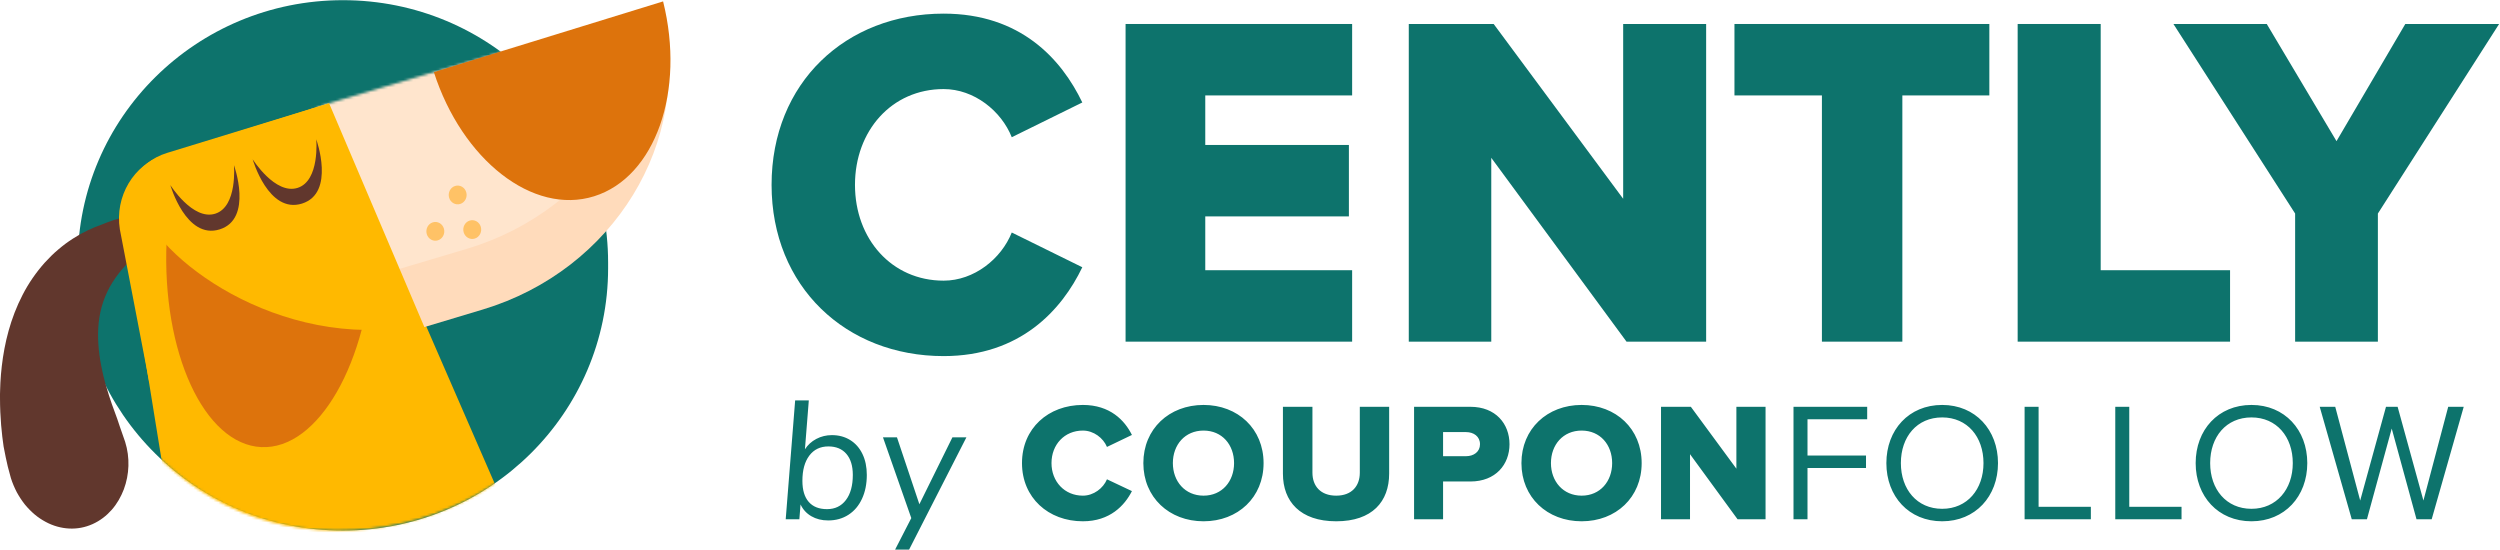 <?xml version="1.0" encoding="UTF-8"?>
<svg width="996px" height="219px" viewBox="0 0 996 219" version="1.1" xmlns="http://www.w3.org/2000/svg" xmlns:xlink="http://www.w3.org/1999/xlink">
    <!-- Generator: Sketch 47.1 (45422) - http://www.bohemiancoding.com/sketch -->
    <title>Cently Logo Green</title>
    <desc>Created with Sketch.</desc>
    <defs>
        <path d="M85.344,170.693 C122.732,170.793 155.234,153.751 174.649,126.516 L168.977,5.483 C167.877,3.77 166.729,2.092 165.535,0.452 L1.438,0.452 C1.042,0.996 0.651,1.544 0.266,2.096 L0.266,124.59 C18.816,151.145 47.956,170.593 85.344,170.693 Z" id="path-1"></path>
        <path d="M177.566,0.277 L47.352,39.081 C28.246,44.771 -6.163,81.205 10.062,95.405 L22.52,121.385 L88.398,121.385 L108.341,115.446 C142.217,105.358 167.269,80.464 177.566,50.89 L177.566,0.277 Z" id="path-3"></path>
    </defs>
    <g id="Approved-Designs" stroke="none" stroke-width="1" fill="none" fill-rule="evenodd">
        <g id="Cently-Logo" transform="translate(-100, -863)">
            <g id="Cently-Logo-Green" transform="translate(100, 861.096)">
                <g id="Cently_logo" fill="#0D736C">
                    <g id="Wordmark">
                        <g transform="translate(307.395, 5.707)">
                            <path d="M68.544,31.683 C80.695,31.683 91.518,40.383 95.693,50.865 L123.795,37.023 C115.44,19.621 99.111,1.626 68.544,1.626 C29.621,1.626 0.001,29.112 0.001,69.847 C0.001,110.382 29.621,138.065 68.544,138.065 C99.111,138.065 115.632,119.676 123.795,102.668 L95.693,88.829 C91.518,99.308 80.695,108.009 68.544,108.009 C47.848,108.009 33.229,91.4 33.229,69.847 C33.229,48.294 47.848,31.683 68.544,31.683" id="Fill-53"></path>
                            <polygon id="Fill-56" points="141.034 132.312 231.297 132.312 231.297 103.85 172.784 103.85 172.784 82.41 230.005 82.41 230.005 53.949 172.784 53.949 172.784 34.214 231.297 34.214 231.297 5.753 141.034 5.753"></polygon>
                            <polygon id="Fill-58" points="339.275 75.389 287.682 5.753 253.862 5.753 253.862 132.312 286.728 132.312 286.728 59.07 340.612 132.312 372.331 132.312 372.331 5.753 339.275 5.753"></polygon>
                            <polygon id="Fill-60" points="485.159 5.753 383.614 5.753 383.614 34.214 418.455 34.214 418.455 132.312 450.503 132.312 450.503 34.214 485.159 34.214"></polygon>
                            <polygon id="Fill-65" points="529.52 5.753 496.441 5.753 496.441 132.312 581.062 132.312 581.062 103.85 529.52 103.85"></polygon>
                            <polygon id="Fill-67" points="650.875 5.753 623.468 52.429 595.679 5.753 558.496 5.753 606.985 81.271 606.985 132.312 639.95 132.312 639.95 81.271 688.248 5.753"></polygon>
                            <path d="M31.292,171.498 C33.397,172.797 35.031,174.644 36.196,177.04 C37.36,179.436 37.942,182.224 37.942,185.404 C37.942,188.986 37.304,192.155 36.028,194.909 C34.751,197.663 32.949,199.79 30.62,201.291 C28.291,202.791 25.604,203.541 22.559,203.541 C20.006,203.541 17.767,202.981 15.842,201.862 C13.916,200.742 12.483,199.175 11.542,197.159 L11.072,203.071 L5.631,203.071 L9.393,155.712 L14.834,155.712 L13.289,175.193 C14.409,173.447 15.92,172.069 17.823,171.062 C19.727,170.054 21.798,169.55 24.037,169.55 C26.769,169.55 29.187,170.2 31.292,171.498 Z M29.612,195.413 C31.449,192.994 32.367,189.658 32.367,185.404 C32.367,181.821 31.516,179.033 29.814,177.04 C28.112,175.048 25.716,174.051 22.626,174.051 C19.402,174.051 16.872,175.271 15.035,177.712 C13.199,180.153 12.281,183.5 12.281,187.755 C12.281,191.427 13.121,194.226 14.8,196.152 C16.48,198.077 18.909,199.04 22.089,199.04 C25.269,199.04 27.776,197.831 29.612,195.413 Z M72.052,170.424 L77.628,170.424 L54.788,215.162 L49.213,215.162 L55.662,202.601 L44.376,170.424 L49.952,170.424 L58.886,197.092 L72.052,170.424 Z M124.016,203.877 C134.831,203.877 140.675,197.562 143.564,191.853 L133.622,187.15 C132.144,190.711 128.315,193.666 124.016,193.666 C116.694,193.666 111.521,188.024 111.521,180.701 C111.521,173.312 116.694,167.737 124.016,167.737 C128.315,167.737 132.144,170.692 133.622,174.253 L143.564,169.483 C140.675,163.639 134.831,157.526 124.016,157.526 C110.245,157.526 99.766,166.863 99.766,180.701 C99.766,194.472 110.245,203.877 124.016,203.877 Z M172.099,203.877 C158.395,203.877 148.117,194.338 148.117,180.701 C148.117,167.065 158.395,157.526 172.099,157.526 C185.802,157.526 196.013,167.065 196.013,180.701 C196.013,194.338 185.802,203.877 172.099,203.877 Z M172.099,193.666 C179.488,193.666 184.257,187.956 184.257,180.701 C184.257,173.379 179.488,167.737 172.099,167.737 C164.709,167.737 159.873,173.379 159.873,180.701 C159.873,187.956 164.709,193.666 172.099,193.666 Z M224.95,203.877 C239.326,203.877 246.043,196.017 246.043,184.866 L246.043,158.265 L234.355,158.265 L234.355,184.53 C234.355,189.837 231.131,193.666 224.95,193.666 C218.703,193.666 215.479,189.837 215.479,184.53 L215.479,158.265 L203.723,158.265 L203.723,184.933 C203.723,195.95 210.575,203.877 224.95,203.877 Z M267.525,203.071 L255.97,203.071 L255.97,158.265 L278.407,158.265 C288.483,158.265 293.992,165.05 293.992,173.178 C293.992,181.239 288.483,188.024 278.407,188.024 L267.525,188.024 L267.525,203.071 Z M276.66,177.947 C279.75,177.947 282.236,176.201 282.236,173.178 C282.236,170.088 279.75,168.341 276.66,168.341 L267.525,168.341 L267.525,177.947 L276.66,177.947 Z M322.728,203.877 C309.024,203.877 298.746,194.338 298.746,180.701 C298.746,167.065 309.024,157.526 322.728,157.526 C336.431,157.526 346.642,167.065 346.642,180.701 C346.642,194.338 336.431,203.877 322.728,203.877 Z M322.728,193.666 C330.117,193.666 334.886,187.956 334.886,180.701 C334.886,173.379 330.117,167.737 322.728,167.737 C315.338,167.737 310.502,173.379 310.502,180.701 C310.502,187.956 315.338,193.666 322.728,193.666 Z M396.001,203.071 L396.001,158.265 L384.38,158.265 L384.38,182.918 L366.242,158.265 L354.352,158.265 L354.352,203.071 L365.906,203.071 L365.906,177.141 L384.85,203.071 L396.001,203.071 Z M412.713,203.071 L412.713,182.65 L436.022,182.65 L436.022,177.679 L412.713,177.679 L412.713,163.236 L436.493,163.236 L436.493,158.265 L407.137,158.265 L407.137,203.071 L412.713,203.071 Z M466.371,203.877 C453.07,203.877 444.136,193.935 444.136,180.701 C444.136,167.468 453.07,157.526 466.371,157.526 C479.604,157.526 488.606,167.468 488.606,180.701 C488.606,193.935 479.604,203.877 466.371,203.877 Z M466.371,198.906 C476.38,198.906 482.828,191.114 482.828,180.701 C482.828,170.222 476.38,162.497 466.371,162.497 C456.294,162.497 449.913,170.222 449.913,180.701 C449.913,191.114 456.294,198.906 466.371,198.906 Z M525.604,203.071 L525.604,198.1 L504.78,198.1 L504.78,158.265 L499.204,158.265 L499.204,203.071 L525.604,203.071 Z M561.729,203.071 L561.729,198.1 L540.905,198.1 L540.905,158.265 L535.33,158.265 L535.33,203.071 L561.729,203.071 Z M589.592,203.877 C576.292,203.877 567.357,193.935 567.357,180.701 C567.357,167.468 576.292,157.526 589.592,157.526 C602.826,157.526 611.827,167.468 611.827,180.701 C611.827,193.935 602.826,203.877 589.592,203.877 Z M589.592,198.906 C599.601,198.906 606.05,191.114 606.05,180.701 C606.05,170.222 599.601,162.497 589.592,162.497 C579.516,162.497 573.134,170.222 573.134,180.701 C573.134,191.114 579.516,198.906 589.592,198.906 Z M661.388,203.071 L674.151,158.265 L667.971,158.265 L658.096,195.614 L647.818,158.265 L643.183,158.265 L632.905,195.614 L622.963,158.265 L616.783,158.265 L629.546,203.071 L635.592,203.071 L645.467,166.931 L655.342,203.071 L661.388,203.071 Z" id="by-COUPONFOLLOW"></path>
                        </g>
                    </g>
                </g>
                <g id="Cently_Head_Outline">
                    <g id="Cently_Head_Fill">
                        <g id="Page-1">
                            <path d="M136.622,213.291 L136.622,213.291 C78.274,213.291 30.973,166.493 30.973,108.766 L30.973,106.5 C30.973,48.773 78.274,1.975 136.622,1.975 C194.97,1.975 242.271,48.773 242.271,106.5 L242.271,108.766 C242.271,166.493 194.97,213.291 136.622,213.291 Z" id="Stroke-1" fill="#0D736C"></path>
                            <g id="Group-5" transform="translate(48.582, 42.583)">
                                <mask id="mask-2" fill="white">
                                    <use xlink:href="#path-1"></use>
                                </mask>
                                <g id="Clip-4"></g>
                                <path d="M30.466,233.206 L168.977,198.995 L82.539,0.452 L17.973,20.24 C5.999,23.91 -1.442,36.126 0.603,48.756 L30.466,233.206 Z" id="Fill-3" fill="#FFB900" mask="url(#mask-2)"></path>
                            </g>
                            <g id="Group-10" transform="translate(0, 8.121)">
                                <path d="M71.293,79.088 C70.239,78.921 69.276,78.797 68.223,78.702 C67.183,78.608 66.104,78.548 64.982,78.518 C62.742,78.466 60.331,78.544 57.766,78.814 C52.64,79.343 46.856,80.608 40.713,83.176 C36.922,84.495 32.922,86.333 29.005,88.877 C28.011,89.492 27.062,90.2 26.079,90.894 C25.134,91.631 24.15,92.359 23.228,93.174 C21.333,94.758 19.546,96.542 17.819,98.435 C14.415,102.252 11.373,106.625 8.996,111.267 C6.594,115.903 4.759,120.766 3.427,125.564 C2.09,130.366 1.245,135.098 0.721,139.599 C0.605,140.718 0.456,141.848 0.384,142.933 C0.308,144.027 0.232,145.108 0.159,146.174 C0.102,147.235 0.078,148.27 0.044,149.301 C0.029,149.816 0.014,150.327 4.83623963e-05,150.834 C0.001,151.334 0.002,151.83 0.002,152.321 C0.004,160.221 0.723,166.827 1.43,171.644 C2.012,174.946 2.64,177.574 3.111,179.685 C3.632,181.754 4.04,183.271 4.334,184.236 C4.974,186.263 5.796,188.16 6.721,189.946 C7.685,191.7 8.766,193.33 9.942,194.814 C11.148,196.272 12.445,197.588 13.809,198.744 C15.175,199.898 16.648,200.86 18.141,201.672 C21.119,203.298 24.344,204.182 27.52,204.349 C30.704,204.513 33.875,203.933 36.879,202.583 C39.887,201.232 42.45,199.245 44.534,196.866 C46.625,194.484 48.194,191.715 49.335,188.74 C51.546,182.785 51.823,176.113 49.863,169.829 C49.64,169.084 49.242,167.945 48.668,166.4 C48.158,164.865 47.417,162.915 46.681,160.582 C45.405,157.221 43.744,152.718 42.278,147.583 C42.184,147.261 42.088,146.936 41.992,146.609 C41.909,146.285 41.825,145.96 41.741,145.631 C41.57,144.972 41.397,144.302 41.221,143.624 C41.067,142.95 40.911,142.268 40.753,141.578 C40.582,140.881 40.478,140.203 40.328,139.498 C39.79,136.7 39.38,133.822 39.19,130.946 C38.805,125.185 39.282,119.464 41.109,114.069 C41.58,112.732 42.089,111.38 42.726,110.09 C43.018,109.424 43.38,108.805 43.709,108.15 C44.079,107.531 44.418,106.874 44.822,106.268 C46.364,103.778 48.227,101.456 50.213,99.314 C53.803,96.155 57.708,93.59 61.447,91.547 C63.315,90.516 65.146,89.617 66.889,88.815 C67.759,88.419 68.609,88.043 69.43,87.696 C70.231,87.369 71,87.053 71.736,86.751 L71.293,79.088 Z" id="Fill-6" fill="#61372D"></path>
                                <path d="M94.19,96.96 C78.001,82.674 82.356,54.993 101.418,49.268 L263.914,0.469 C275.884,49.849 244.647,101.389 192.247,117.125 L114.833,140.374" id="Fill-8" fill="#FFDBBB"></path>
                            </g>
                            <g id="Group-13" transform="translate(83.16, 4.144)">
                                <mask id="mask-4" fill="white">
                                    <use xlink:href="#path-3"></use>
                                </mask>
                                <g id="Clip-12"></g>
                                <path d="M4.445,76.881 C-11.779,62.682 -7.415,35.17 11.691,29.48 L174.556,-19.022 C186.552,30.058 155.244,81.283 102.725,96.923 L25.135,120.03" id="Fill-11" fill="#FFE5CD" mask="url(#mask-4)"></path>
                            </g>
                            <g id="Group-32" transform="translate(42.436, 1.975)">
                                <path d="M130.414,28.657 L221.74,0.486 C230.64,36.134 218.708,70.463 194.267,78.123 C169.827,85.783 141.669,63.568 130.414,28.657 Z" id="Fill-14" fill="#DD730C"></path>
                                <path d="M128.926,135.619 L88.662,41.046 L22.981,61.631 C10.801,65.448 3.231,78.156 5.312,91.294 L17.029,152.215 L128.926,135.619 Z" id="Fill-16" fill="#FFB900"></path>
                                <path d="M83.566,55.435 C83.566,55.435 91.302,76.829 77.884,81.034 C64.467,85.239 58.223,63.377 58.223,63.377 C58.223,63.377 67.156,77.591 76.1,74.788 C85.045,71.985 83.566,55.435 83.566,55.435" id="Fill-18" fill="#61372D"></path>
                                <path d="M106.328,100.096 C104.395,144.268 84.383,179.171 61.631,178.054 C38.878,176.938 22,140.224 23.934,96.053" id="Fill-20" fill="#DD730C"></path>
                                <path d="M13.918,81.34 C18.463,101.506 68.395,140.284 123.969,129.547 L108.274,88.357 L52.988,95.131 L13.918,81.34 Z" id="Fill-22" fill="#FFB900"></path>
                                <path d="M50.769,65.713 C50.769,65.713 58.505,87.108 45.088,91.313 C31.671,95.518 25.426,73.656 25.426,73.656 C25.426,73.656 34.359,87.869 43.304,85.067 C52.248,82.263 50.769,65.713 50.769,65.713" id="Fill-24" fill="#61372D"></path>
                                <path d="M136.482,78.672 C137.047,80.65 139.036,81.774 140.925,81.182 C142.814,80.59 143.886,78.507 143.321,76.529 C142.756,74.551 140.767,73.426 138.878,74.018 C136.99,74.611 135.917,76.694 136.482,78.672" id="Fill-26" fill="#FFC266"></path>
                                <path d="M127.583,93.169 C128.148,95.147 130.137,96.271 132.026,95.679 C133.914,95.087 134.987,93.004 134.422,91.025 C133.857,89.047 131.868,87.923 129.979,88.515 C128.091,89.107 127.018,91.19 127.583,93.169" id="Fill-28" fill="#FFC266"></path>
                                <path d="M142.284,92.464 C142.85,94.442 144.838,95.566 146.727,94.974 C148.616,94.382 149.688,92.299 149.123,90.32 C148.559,88.342 146.569,87.218 144.681,87.81 C142.793,88.402 141.719,90.485 142.284,92.464" id="Fill-30" fill="#FFC266"></path>
                            </g>
                        </g>
                    </g>
                </g>
            </g>
        </g>
    </g>
</svg>